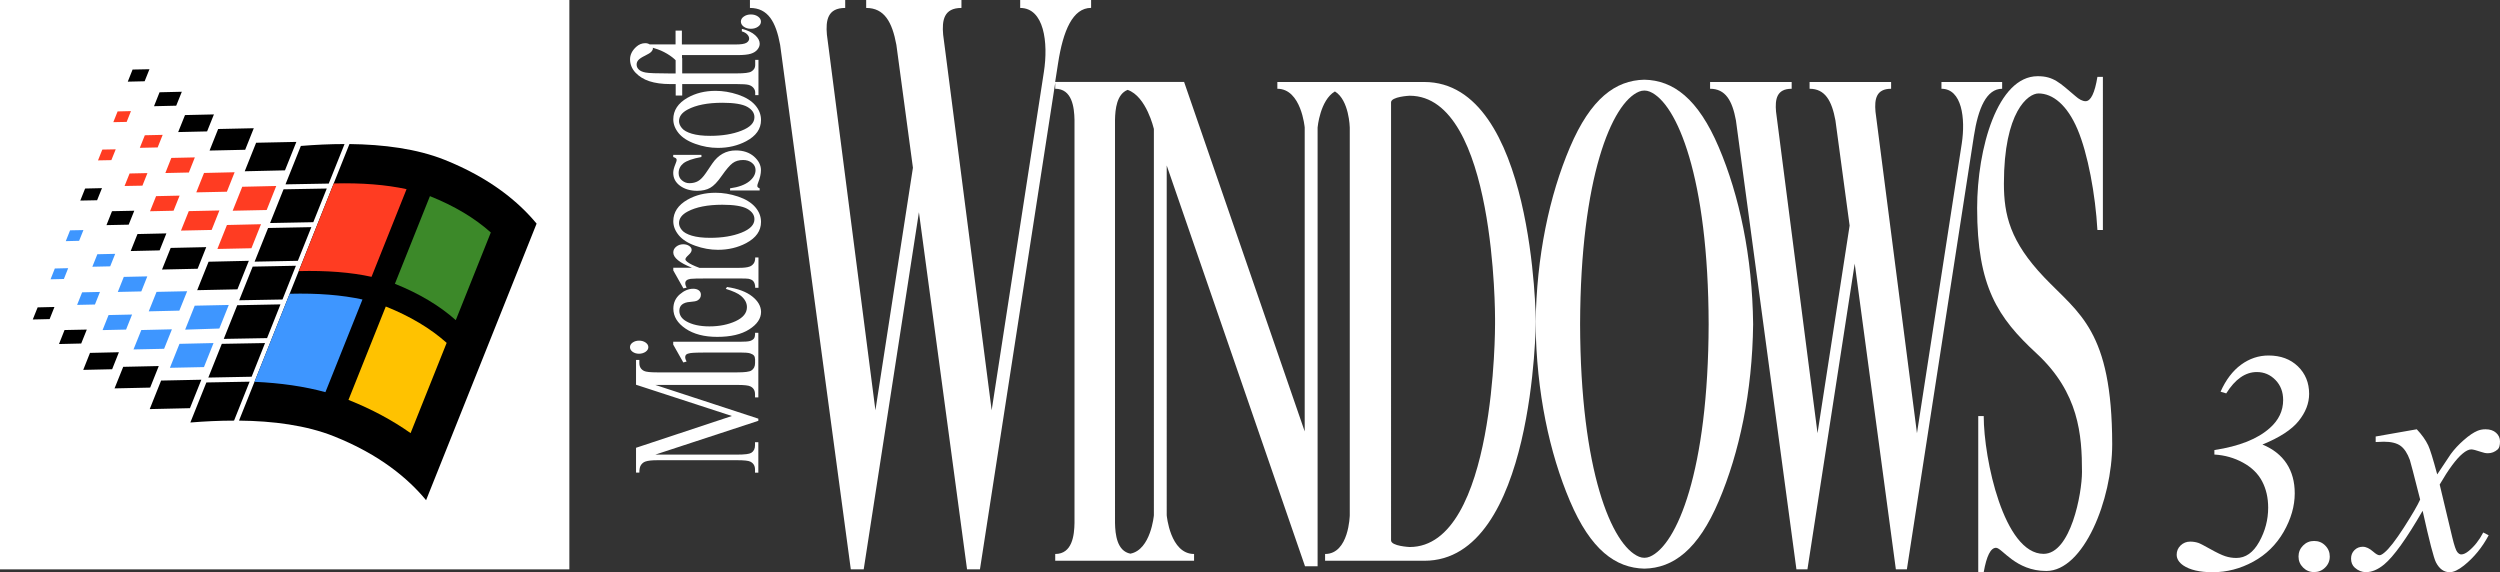 <?xml version="1.0" encoding="utf-8"?>
<!-- Generator: Adobe Illustrator 26.5.0, SVG Export Plug-In . SVG Version: 6.00 Build 0)  -->
<svg version="1.1" id="Layer_1" xmlns="http://www.w3.org/2000/svg" xmlns:xlink="http://www.w3.org/1999/xlink" x="0px" y="0px"
	 viewBox="0 0 3839 878.6" style="enable-background:new 0 0 3839 878.6;" xml:space="preserve">
<rect x="0" y="0" width="3839" height="878.6" fill="#333333" stroke="none"/>
<style type="text/css">
	.st0{fill:#FFFFFF;}
	.st1{fill:none;stroke:#231F20;stroke-width:2.673;stroke-miterlimit:10;}
	.st2{fill:#3E96FF;}
	.st3{fill:#FF3C22;}
	.st4{fill:#3C8929;}
	.st5{fill:#FFC200;}
	.st6{fill:none;stroke:#231F20;stroke-width:3.217;stroke-miterlimit:10;}
	.st7{fill:none;stroke:#231F20;stroke-width:3.265;stroke-miterlimit:10;}
	.st8{fill:none;stroke:#231F20;stroke-width:2.646;stroke-miterlimit:10;}
	.st9{fill:none;stroke:#231F20;stroke-width:3.184;stroke-miterlimit:10;}
	.st10{fill:none;stroke:#231F20;stroke-width:3.231;stroke-miterlimit:10;}
	.st11{fill:none;stroke:#231F20;stroke-width:2.077;stroke-miterlimit:10;}
	.st12{fill:none;stroke:#231F20;stroke-width:1.917;stroke-miterlimit:10;}
	.st13{fill:none;stroke:#231F20;stroke-width:2.029;stroke-miterlimit:10;}
	.st14{fill:none;stroke:#231F20;stroke-width:1.869;stroke-miterlimit:10;}
</style>
<g>
	<g>
		<path class="st0" d="M1157.7,519.9c-1.3,1.6-3.3,2.8-5.9,3.7c-2.6,0.8-7.9,1.2-15.9,1.2h-102.1v4.4l15.5,27.4l5-1.4
			c-1.4-2.6-2.1-4.9-2.1-6.7c0-1.7,0.6-3.1,1.7-4.1c1.2-1,3.2-1.7,6.2-2.2c4.1-0.6,13-0.9,26.8-0.9h49c7.9,0,13.2,0.4,16,1.3
			c2.8,0.9,4.8,2.1,6,3.6c1,1.2,1.5,3.4,1.7,6.5h-0.1v4.7c0,5.3-1.9,9.2-5.8,11.6c-2.9,1.9-10.1,2.8-21.6,2.8h-122.9
			c-10.5,0-17.3-0.7-20.2-2.2c-4.8-2.4-7.2-6.4-7.2-12.2v-4.7h-5.1v38.1l147.2,48l-147.2,48.8v38.1h5.1c0-5.5,0.9-9.5,2.7-11.9
			c1.8-2.5,4-4.2,6.7-5.1c3.7-1.3,9.7-2,18-2H1132c10.5,0,17.3,0.7,20.2,2.2c4.8,2.4,7.2,6.4,7.2,12.1v4.8h5.1v-46.8h-5.1v4.8
			c0,5.3-1.9,9.2-5.8,11.6c-2.9,1.8-10.1,2.7-21.6,2.7h-125.7l158.2-51.9v-3.3l-158.2-51.8H1132c10.5,0,17.3,0.7,20.2,2.2
			c4.8,2.3,7.2,6.3,7.2,12.1v4.8h5.1v-54.7v-2.4V511h-5C1159.6,515.3,1159,518.3,1157.7,519.9z"/>
		<path class="st0" d="M991.4,540.2c2.8-2,4.2-4.4,4.2-7.1c0-2.8-1.4-5.1-4.2-7.1c-2.8-1.9-6.1-2.9-10-2.9c-3.9,0-7.2,1-9.9,2.9
			c-2.7,1.9-4.1,4.3-4.1,7.1c0,2.8,1.4,5.2,4.1,7.2c2.7,1.9,6,2.9,9.9,2.9C985.3,543.1,988.6,542.1,991.4,540.2z"/>
		<path class="st0" d="M1155,455.1c-9-7.1-21.9-11.9-38.6-14.4l-1.9,2.9c11.2,3.4,18.9,7,23.2,10.6c6.2,5.2,9.3,11,9.3,17.4
			c0,9.1-5.8,16.2-17.4,21.6c-11.6,5.3-25,8-40.2,8c-14.9,0-26.9-2.7-35.9-8c-6.8-4-10.3-9.3-10.3-16c0-4.1,1.4-7.3,4.2-9.6
			c2.9-2.3,7-3.7,12.5-4c5.5-0.4,9.2-1.1,11.1-2.2c3.5-2,5.3-4.9,5.3-8.8c0-2.9-1.1-5.2-3.3-6.8c-2.2-1.6-5-2.4-8.5-2.4
			c-7.1,0-14,2.9-20.6,8.6c-6.6,5.7-9.9,13.1-9.9,22c0,11.9,6.2,22.1,18.7,30.6c12.5,8.5,28.7,12.7,48.7,12.7
			c20.6,0,37-3.8,49.1-11.5c12.1-7.7,18.2-16.6,18.2-27C1168.5,470.1,1164,462.2,1155,455.1z"/>
		<path class="st0" d="M1057.3,391.6c3.2-2.9,4.8-5.5,4.8-7.8c0-2.4-1.2-4.4-3.7-6.1s-5.5-2.6-9.2-2.6c-4.1,0-7.7,1.2-10.7,3.6
			c-3.1,2.4-4.6,5.4-4.6,9c0,8,9.5,15.8,28.6,23.4h-28.6v4.2l15.5,27.5l5-1c-1.4-2.6-2.1-4.9-2.1-6.9c0-1.7,0.6-3.2,1.9-4.3
			c1.3-1.2,3.4-1.9,6.2-2.4c2.8-0.4,11.6-0.6,26.4-0.6h49.2c7.4,0,11.9,0.2,13.5,0.5c3.2,0.7,5.6,1.8,7.1,3.5
			c2,2.2,3.1,5.7,3.1,10.3h5v-46.5h-5c0,4.1-0.8,7.2-2.5,9.4c-1.7,2.2-3.7,3.7-6.2,4.6c-3.6,1.3-8.9,1.9-16,1.9H1074
			c-8.7-3.2-14.9-6.2-18.7-9.2c-1.8-1.4-2.8-2.7-2.8-3.9C1052.5,396.6,1054.1,394.5,1057.3,391.6z"/>
		<path class="st0" d="M1133.3,301.8c-11.7-3.9-23.2-5.8-34.5-5.8c-16.2,0-30.5,3.5-43,10.6c-14.6,8.3-21.9,19.4-21.9,33.1
			c0,7.5,2.8,14.7,8.3,21.4c5.5,6.7,14,12.2,25.5,16.3c11.5,4.1,23.1,6.2,34.7,6.2c16,0,30.4-3.4,43.3-10.2
			c15.3-8.1,22.9-18.9,22.9-32.6c0-8.4-3-16-8.9-22.8C1153.7,311.1,1144.9,305.7,1133.3,301.8z M1138.5,357.3
			c-13.4,5.3-29.4,7.9-47.9,7.9c-11.5,0-20.8-1.1-28.2-3.3c-7.3-2.2-12.4-5-15.3-8.6c-2.9-3.5-4.4-7.1-4.4-10.6
			c0-7.3,4.4-13.2,13.3-17.9c12.9-6.9,30.7-10.4,53.3-10.4c18,0,30.7,2.1,38.1,6.2c7.4,4.2,11.1,9.5,11.1,15.9
			C1158.6,345.1,1151.9,352,1138.5,357.3z"/>
		<path class="st0" d="M1157.9,240.4c-7.1-6.2-16.4-9.4-27.9-9.4c-15,0-27,6.7-36.2,20.1l-9.8,14.5c-4.3,6.3-8.3,10.4-12.1,12.5
			c-3.7,2.1-8.1,3.2-13.3,3.2c-4.2,0-8-1.4-11.4-4.3c-3.4-2.8-5.1-6.6-5.1-11.2c0-6.1,2.5-11.1,7.3-15c4.9-3.9,14.1-7.2,27.7-9.7
			v-3.3h-43.3v3.3c2.2,0.8,3.7,1.5,4.3,2.1c0.6,0.6,1,1.4,1,2.5c0,1.1-0.7,3.4-2.1,6.7c-2.1,5.1-3.2,9.4-3.2,13
			c0,8.1,3.5,14.8,10.5,19.9c7,5.1,15.8,7.7,26.2,7.7c8,0,14.7-1.5,20-4.5c5.4-3,11.4-9.2,18-18.8c6.7-9.6,12.2-16,16.5-19.2
			c4.3-3.2,9.7-4.8,16.1-4.8c5.3,0,9.8,1.4,13.5,4.3c3.7,2.9,5.6,6.6,5.6,11.1c0,6.5-3.3,12.3-9.8,17.5c-6.6,5.2-16.3,8.8-29.3,10.6
			v3.3h45.4v-3.3c-2.4-0.9-3.6-2-3.6-3.6c0-1.4,0.5-3.2,1.4-5.4c2.8-7.1,4.2-13.5,4.2-19C1168.5,253.7,1165,246.7,1157.9,240.4z"/>
		<path class="st0" d="M1133.3,145.3c-11.7-3.9-23.2-5.8-34.5-5.8c-16.2,0-30.5,3.5-43,10.6c-14.6,8.3-21.9,19.4-21.9,33.1
			c0,7.5,2.8,14.7,8.3,21.4c5.5,6.7,14,12.2,25.5,16.3c11.5,4.1,23.1,6.2,34.7,6.2c16,0,30.4-3.4,43.3-10.2
			c15.3-8.1,22.9-18.9,22.9-32.6c0-8.4-3-16-8.9-22.8C1153.7,154.6,1144.9,149.2,1133.3,145.3z M1138.5,200.7
			c-13.4,5.3-29.4,7.9-47.9,7.9c-11.5,0-20.8-1.1-28.2-3.3c-7.3-2.2-12.4-5-15.3-8.6c-2.9-3.5-4.4-7.1-4.4-10.6
			c0-7.3,4.4-13.2,13.3-17.9c12.9-6.9,30.7-10.4,53.3-10.4c18,0,30.7,2.1,38.1,6.2c7.4,4.2,11.1,9.4,11.1,15.9
			C1158.6,188.6,1151.9,195.5,1138.5,200.7z"/>
		<path class="st0" d="M997.1,124.7c8.8,2.9,19.5,4.4,32.2,4.4h8.3v17.6h10v-17.6h83.5c9.1,0,15.2,0.4,18.3,1.2
			c3.1,0.8,5.6,2.3,7.5,4.5c1.8,2.2,2.8,4.6,2.8,7.2v4.1h5V91.9h-5v8.2c0,4.1-2,7.4-6.1,9.8c-3.1,1.9-10.6,2.8-22.5,2.8h-83.5V89.3
			h-0.3v-4.7h85.4c9.2,0,15.9-0.7,20.3-2.1c4.4-1.4,7.8-3.5,10.1-6.4c2.4-2.9,3.5-5.9,3.5-8.9c0-4.5-2.3-8.9-6.9-13.1
			c-4.6-4.2-11.4-7.5-20.5-9.8v3.9c3.7,1.1,6.5,2.7,8.4,4.8c1.9,2,2.8,4.2,2.8,6.3c0,2.6-1.4,4.8-4.3,6.5c-2.9,1.7-8.4,2.5-16.6,2.5
			h-82.4V47h-9.7v21.2h-39.7c-2.1-1.3-4.4-1.9-6.8-1.9c-5.2,0-9.8,1.9-14,5.7c-6.3,5.8-9.4,12.2-9.4,19.1c0,7.5,2.7,14.2,8.1,20.2
			C981.2,117.3,988.3,121.8,997.1,124.7z M980.3,92.2c1.8-2,5.2-4.3,10.2-6.7c5-2.4,8.3-4.5,9.8-6.2c1.5-1.7,2.3-3.3,2.3-4.8
			c0-0.4-0.1-0.8-0.2-1.2c5.8,1.8,10,3.2,12.6,4.4c6.7,3,12.4,6.4,17.3,10.2c2,1.5,3.7,3.1,5.2,4.6v20.3h-9.2
			c-19.8,0-32.1-0.5-36.8-1.4c-4.8-0.9-8.3-2.4-10.5-4.6c-2.3-2.1-3.4-4.7-3.4-7.7C977.6,96.5,978.5,94.2,980.3,92.2z"/>
		<path class="st0" d="M1164,25.4c-3-2.1-6.6-3.2-10.9-3.2s-7.9,1.1-10.9,3.2c-3,2.1-4.5,4.7-4.5,7.8c0,3,1.5,5.6,4.4,7.8
			c3,2.1,6.6,3.2,11,3.2c4.3,0,7.9-1.1,10.9-3.2c3-2.1,4.5-4.7,4.5-7.8C1168.5,30.1,1167,27.6,1164,25.4z"/>
		<path class="st0" d="M3139.2,426c-52.4-55-62-95.8-62-144.1c0-110.8,37.3-138.4,53.1-138.4c21.9,0,44,17.6,59.9,55
			c15.9,37.4,27.5,100.1,30.6,154.7h8.4V118h-8.4c-4.1,25-10.2,37.4-18.2,37.4c-4.6,0-9.9-2.7-15.9-8.1
			c-23.8-20.2-33.3-30.3-57.6-30.3c-61.7,0-93,110.9-93,202.6c0,120.7,31.8,168.2,91,222.9c65.5,60.5,70,125.6,70,182.3
			c0,33.1-17.3,125.7-59,125.7c-60.8,0-91.9-145.6-91.9-211.6h-8.4v239.7h8.4c4.4-25,10.7-37.4,18.9-37.4c9.3,0,29.9,35.6,77.2,35.6
			c57.3,0,101.2-109.3,101.2-194.7C3243.3,507.2,3192.4,481.8,3139.2,426z"/>
		<path class="st0" d="M2187,125.9h-71.8h-12.6H2065h-30.5h-19h-4.5h-49.5v10.4c36.8,0,42,59.5,42,59.5v466.7l-185.2-536.7h-27.2
			h-15.8h-0.3h-3.2h-30.1h-20.6h-9h-24.4h-13.6h-24.4h-29.4l4.5-28.8v0c7.7-50.1,22.6-84.9,50.7-84.9V0h-45.9h-17.1h-45.9l0,12.2
			c36.7,0,43.4,53,36.4,98.2l0,0L1522.8,630L1452,81.7l0,0c0,0,0,0,0,0l-3.7-28.4c-2-22.4,1.2-41.1,28.1-41.1l0-12.2h-55h-8h-20.3
			h-5.9h-57.1v12.2c27.7,0,39.9,21.3,46.4,56.8l25.4,188.6L1344.3,630l-70.8-548.3l0,0c0,0,0,0,0,0l-3.7-28.4
			c-2-22.4,1.2-41.1,28.1-41.1l0-12.2h-53.4h-9.6h-20.3h-4.3h-58.7l0,12.2c27.7,0,39.9,21.3,46.4,56.8l108.5,805.3l0,0h0h19.8h0
			l84.8-548.4l73.9,548.4v0h0h19.8h0l115.6-747.2v9.2c25.9,0,29.2,28.3,29.6,47.9v618.6c-0.3,19.7-3.6,47.9-29.6,47.9v10.4h29.6
			h24.4h13.6h24.4h17.7h11.9h37.6h4.5h49.5v-10.4c-36.8,0-42-59.5-42-59.5V254.1l212.4,615.5v0h19.3v-60.4l0,0v-90.7l0,0V195.8
			c0,0,3.7-41.9,26.6-55.4c22,13.5,22.8,55.4,22.8,55.4v595.4c0,0-1.1,59.5-37.9,59.5v10.4h49.1h31.6h71.8
			c168.9,0,171.1-367.6,171.1-367.6S2355.8,125.9,2187,125.9z M1771.9,791.2c0,0-4.6,53-36.1,59c-20.5-4-23.3-29.3-23.6-47.4V184.2
			c0.3-16.7,2.7-39.7,19.4-46.2c29,10.1,40.2,59.9,40.3,60v0l0,0V791.2z M2164.6,840c0,0-28.5-1.3-28.5-10.2V157.2
			c0-8.9,28.5-10.2,28.5-10.2c132.5,0,131.2,342,131.2,342v9C2295.8,498,2297.2,840,2164.6,840z"/>
		<path class="st0" d="M2525.1,122.4c-44.3,0.9-82.4,28.8-114.3,103.8c-31.4,73.8-51.5,167-52.7,271.6
			c1.2,104.6,21.3,197.8,52.7,271.6c31.9,75,70,102.8,114.3,103.8c44.3-0.9,82.4-28.8,114.3-103.8c31.4-73.8,51.5-167,52.7-271.6
			c-1.2-104.6-21.3-197.8-52.7-271.6C2607.5,151.2,2569.4,123.3,2525.1,122.4z M2533.3,854.9c-5.2,2.2-11.2,2.2-16.4,0
			c-41.8-17.2-90-131.7-90.5-357.1c0.6-225.4,48.8-339.9,90.5-357.1c5.2-2.2,11.2-2.2,16.4,0c41.8,17.2,90,131.7,90.5,357.1
			C2623.2,723.2,2575,837.6,2533.3,854.9z"/>
		<path class="st0" d="M3074.5,136.3l0-10.4h-39.3h-14.6h-39.3l0,10.4c31.4,0,37.1,45.4,31.2,84.1l0,0l-68.8,444.8l-63.7-493.7
			c-1.7-19.2,1-35.2,24-35.2l0-10.4h-47.1h-6.8h-17.4h-5h-48.9l0,10.4c23.7,0,34.1,18.2,39.7,48.6l21.8,161.5l-49.3,318.8
			l-63.7-493.7c-1.7-19.2,1-35.2,24-35.2l0-10.4h-45.8h-8.2h-17.4h-3.7H2626l0,10.4c23.7,0,34.1,18.2,39.7,48.6l92.9,689.4v0l0,0
			h16.9h0l72.6-469.5l63.2,469.5v0h0h16.9h0L3031.1,209v0C3037.7,166.1,3050.5,136.3,3074.5,136.3z"/>
		<path class="st0" d="M3529.7,646.6c10.8-13.4,16.2-27.3,16.2-41.8c0-17-5.8-31.1-17.2-42.2c-11.5-11.1-26.5-16.7-45.1-16.7
			c-15.3,0-29.3,4.7-42.2,14.1c-12.8,9.4-23.4,23.2-31.5,41.5l8.7,2.6c13.7-21.9,29.4-32.8,47-32.8c11.2,0,20.7,4.1,28.6,12.2
			c7.9,8.1,11.8,18.4,11.8,30.8c0,16.5-6.8,30.8-20.3,42.8c-18.7,16.9-47.2,28.2-85.3,34v6.9c15.9,0.9,30.6,5.1,43.9,12.4
			c13.4,7.3,23.2,16.9,29.4,28.7c6.2,11.8,9.3,25.3,9.3,40.4c0,18.6-4.6,36.1-13.8,52.6c-9.2,16.5-20.9,24.7-35.1,24.7
			c-5.8,0-11.5-0.9-17-2.7c-5.5-1.8-13.2-5.5-23-11c-9.8-5.5-16-8.7-18.5-9.5c-4.1-1.3-8.2-1.9-12.3-1.9c-5.8,0-10.7,2-14.8,5.9
			c-4,3.9-6,8.7-6,14.2c0,6.3,3.4,11.8,10.2,16.5c10.2,6.9,25.3,10.4,45.1,10.4c21.7,0,42.5-5.4,62.3-16.2
			c19.8-10.8,35.3-26.1,46.7-45.8c11.3-19.8,17-39.5,17-59.2c0-17.8-4.2-33-12.5-45.7c-8.4-12.7-20.7-22.4-37.1-29.2
			C3500.3,672,3518.9,660,3529.7,646.6z"/>
		<path class="st0" d="M3553.5,830.7c-6.6,0-12.2,2.3-16.9,7c-4.6,4.6-7,10.3-7,16.9c0,6.6,2.3,12.2,7,16.9c4.6,4.6,10.3,7,16.9,7
			c6.6,0,12.3-2.3,17-7c4.7-4.6,7.1-10.3,7.1-16.9c0-6.6-2.3-12.2-7-16.9C3566,833,3560.3,830.7,3553.5,830.7z"/>
		<path class="st0" d="M3781.4,696.7c5.2-4.4,9.7-6.6,13.5-6.6c2.5,0,7.5,1.3,14.9,3.8c3.8,1.4,7.3,2.1,10.6,2.1
			c5.7,0,10.7-2,15.1-5.9c2.4-2.2,3.5-6.3,3.5-12.3c0-5.2-2-9.6-6-13.2c-4-3.6-9.4-5.4-16.2-5.4c-4.6,0-8.7,0.8-12.5,2.4
			c-6,2.5-12.9,7.2-20.8,14.1c-7.9,6.9-14.6,14.1-20.1,21.6l-20.8,31.2c-6.5-24.1-11.1-39-13.9-44.7c-3.9-8.2-9.8-16.4-17.5-24.6
			l-63.1,11.1v8.5c4.7-0.3,8.9-0.5,12.5-0.5c11.3,0,19.9,2.1,25.8,6.4c5.8,4.3,10.5,11.5,14.2,21.7c0.8,2.2,6.1,22.4,15.8,60.7
			c-3.9,8.8-12.3,23.2-25,43c-12.8,19.8-22.8,32.8-30.2,38.7c-3,2.5-5.4,3.8-7.3,3.8c-2.2,0-5.4-1.8-9.5-5.4c-5.7-5-11-7.6-16.1-7.6
			c-5,0-9.3,1.7-12.8,5.2c-3.5,3.5-5.2,7.8-5.2,13c0,5.8,1.9,10.5,5.7,13.9c5.2,4.6,10.9,6.9,17.2,6.9c9,0,18.3-3.9,27.9-11.8
			c14.8-12.3,34.5-39.8,59.1-82.4c10.4,46.8,17.2,73.2,20.6,79.4c5.2,9.9,12.2,14.9,21,14.9c6,0,13.3-3.5,22-10.4
			c15.3-12.3,27.9-27.7,37.8-46.3l-8.3-4.3c-6.1,11.7-13.5,21.1-22.2,28.3c-4.4,3.6-8.3,5.4-11.6,5.4c-2,0-4.1-1.2-6.1-3.7
			c-2-2.4-4.6-9.9-7.6-22.3l-19.4-81.3C3759.9,720.8,3771.6,704.9,3781.4,696.7z"/>
	</g>
	<rect x="0" class="st0" width="874.3" height="874.3"/>
	<g>
		<g>
			<polygon points="229.9,628.2 247.4,584.4 247.4,584.4 309.2,583.1 291.7,626.8 			"/>
			<polygon points="99.1,506.8 90.6,528.3 124.7,527.5 133.3,506.1 			"/>
			<polygon points="76.2,490 83.6,471.4 57.8,472 50.3,490.6 			"/>
			<polygon points="138.2,541.9 127.8,568 172.2,567 182.6,540.9 			"/>
			<polygon points="175.9,596.4 189.2,563.3 243.8,562.1 230.6,595.2 			"/>
		</g>
		<g>
			<polygon points="302.8,445.6 364.6,444.3 382.1,400.5 320.3,401.9 			"/>
			<polygon points="197.6,345 206.2,323.6 172,324.3 163.5,345.7 			"/>
			<polygon points="123.3,308 130.7,289.5 156.6,288.9 149.1,307.5 			"/>
			<polygon points="245.1,384.5 255.5,358.4 211.1,359.4 200.7,385.5 			"/>
			<polygon points="262.1,380.7 248.8,413.9 303.5,412.7 316.7,379.5 			"/>
		</g>
		<g>
			<g>
				<polygon class="st2" points="351.3,468.3 299,469.4 284.3,506.2 336.8,504.5 				"/>
			</g>
			<polygon class="st2" points="141.8,409.6 149.5,390.4 176.9,389.8 169.2,409 			"/>
			<polygon class="st2" points="107.6,353.7 101,370.3 121.5,369.8 128.1,353.3 			"/>
			<polygon class="st2" points="180.9,448.3 190.1,425.2 226.2,424.4 217,447.5 			"/>
			<polygon class="st2" points="287.4,447.2 275.4,477 228.4,478.1 240.4,448.2 			"/>
		</g>
		<g>
			<polygon class="st2" points="260.9,564.8 275.6,528 327.9,526.8 313.2,563.7 			"/>
			<polygon class="st2" points="153.5,448.3 145.8,467.6 118.4,468.2 126.1,448.9 			"/>
			<polygon class="st2" points="98.1,428.4 104.7,411.8 84.2,412.3 77.6,428.9 			"/>
			<polygon class="st2" points="157.5,506.9 166.7,483.8 202.8,483 193.6,506.1 			"/>
			<polygon class="st2" points="264,505.7 252,535.6 205,536.6 217,506.8 			"/>
		</g>
		<g>
			<polygon class="st3" points="400.8,344.3 386.1,381.2 333.8,382.3 348.5,345.5 			"/>
			<polygon class="st3" points="191.3,285.6 199,266.4 226.4,265.8 218.7,285.1 			"/>
			<polygon class="st3" points="150.5,246.3 157.1,229.7 177.7,229.3 171,245.9 			"/>
			<polygon class="st3" points="230.4,324.4 239.7,301.2 275.8,300.4 266.5,323.6 			"/>
			<polygon class="st3" points="336.9,323.2 325,353.1 277.9,354.1 289.9,324.2 			"/>
		</g>
		<g>
			<polygon class="st3" points="372,286.8 357.3,323.6 409.5,322.5 424.2,285.6 			"/>
			<polygon class="st3" points="214.7,227 222.4,207.7 249.8,207.1 242.1,226.4 			"/>
			<polygon class="st3" points="174,187.6 180.6,171.1 201.1,170.6 194.5,187.2 			"/>
			<polygon class="st3" points="253.9,265.7 263.1,242.5 299.2,241.7 290,264.9 			"/>
			<polygon class="st3" points="360.3,264.5 348.4,294.4 301.4,295.4 313.3,265.6 			"/>
		</g>
		<g>
			<g>
				<polygon points="455.1,217.9 437.6,261.6 375.8,263 393.3,219.2 				"/>
				<polygon points="270.6,162.3 279.2,140.9 245,141.7 236.5,163.1 				"/>
				<polygon points="203.6,106.8 196.2,125.4 222.1,124.8 229.5,106.3 				"/>
				<polygon points="273.6,202.8 284.1,176.7 328.5,175.7 318,201.8 				"/>
				<polygon points="335,198.1 321.8,231.2 376.5,230 389.7,196.9 				"/>
			</g>
		</g>
		<g>
			<polygon points="430.7,467.4 364.3,468.7 343.6,520.4 410.1,519.2 			"/>
			<polygon points="386.4,578.5 407,526.8 340.6,528 319.9,579.8 			"/>
			<path d="M316.9,587.3l-24.6,61.5c22-1.8,44.6-2.9,67.1-2.9l23.9-59.8L316.9,587.3z"/>
			<polygon points="367.3,461.1 388,409.4 454.4,408.1 433.8,459.9 			"/>
			<polygon points="457.4,400.5 391,401.8 411.7,350.1 478.1,348.8 			"/>
			<polygon points="481.1,341.2 414.7,342.5 435.4,290.7 501.8,289.5 			"/>
			<path d="M504.8,281.9l24.3-60.7c-22.5,0-45,1.1-67.1,2.9l-23.6,59L504.8,281.9z"/>
			<path d="M682.7,245.4c-42.6-17-93.9-23.6-146.1-24.2L367,645.9c52.1,0.5,103.4,7.1,146.1,24.2c70.6,28.2,114.3,65.4,141.2,98
				L824,343.4C797.1,310.8,753.3,273.6,682.7,245.4z"/>
		</g>
		<g>
			<path class="st4" d="M699.9,491.6c-24.8-22.1-56.1-40.8-93.2-55.7c-0.1,0-0.2-0.1-0.3-0.1l53.8-134.6c0.1,0,0.2,0.1,0.3,0.1
				c37.2,14.9,68.4,33.5,93.2,55.7L699.9,491.6z"/>
			<path class="st3" d="M512.5,281.7l-53.7,134.6c42.8-1.1,80.5,1.9,111.7,8.8l0.7-1.7l53.1-132.9
				C593,283.6,555.3,280.6,512.5,281.7z"/>
			<path class="st5" d="M592.4,470.7c0.1,0,0.2,0.1,0.3,0.1c37.2,14.9,68.4,33.5,93.2,55.7l-55.4,138.6
				c-28-19.8-59.8-36.8-95.1-50.9c-0.1,0-0.2-0.1-0.3-0.1L592.4,470.7z"/>
			<path class="st2" d="M444.8,451.1l-54,135.2c40.3,1.8,76.7,7.1,108.9,15.9l2.3-5.7l54.6-136.6C525.3,453,487.7,450,444.8,451.1z"
				/>
		</g>
	</g>
</g>
</svg>
